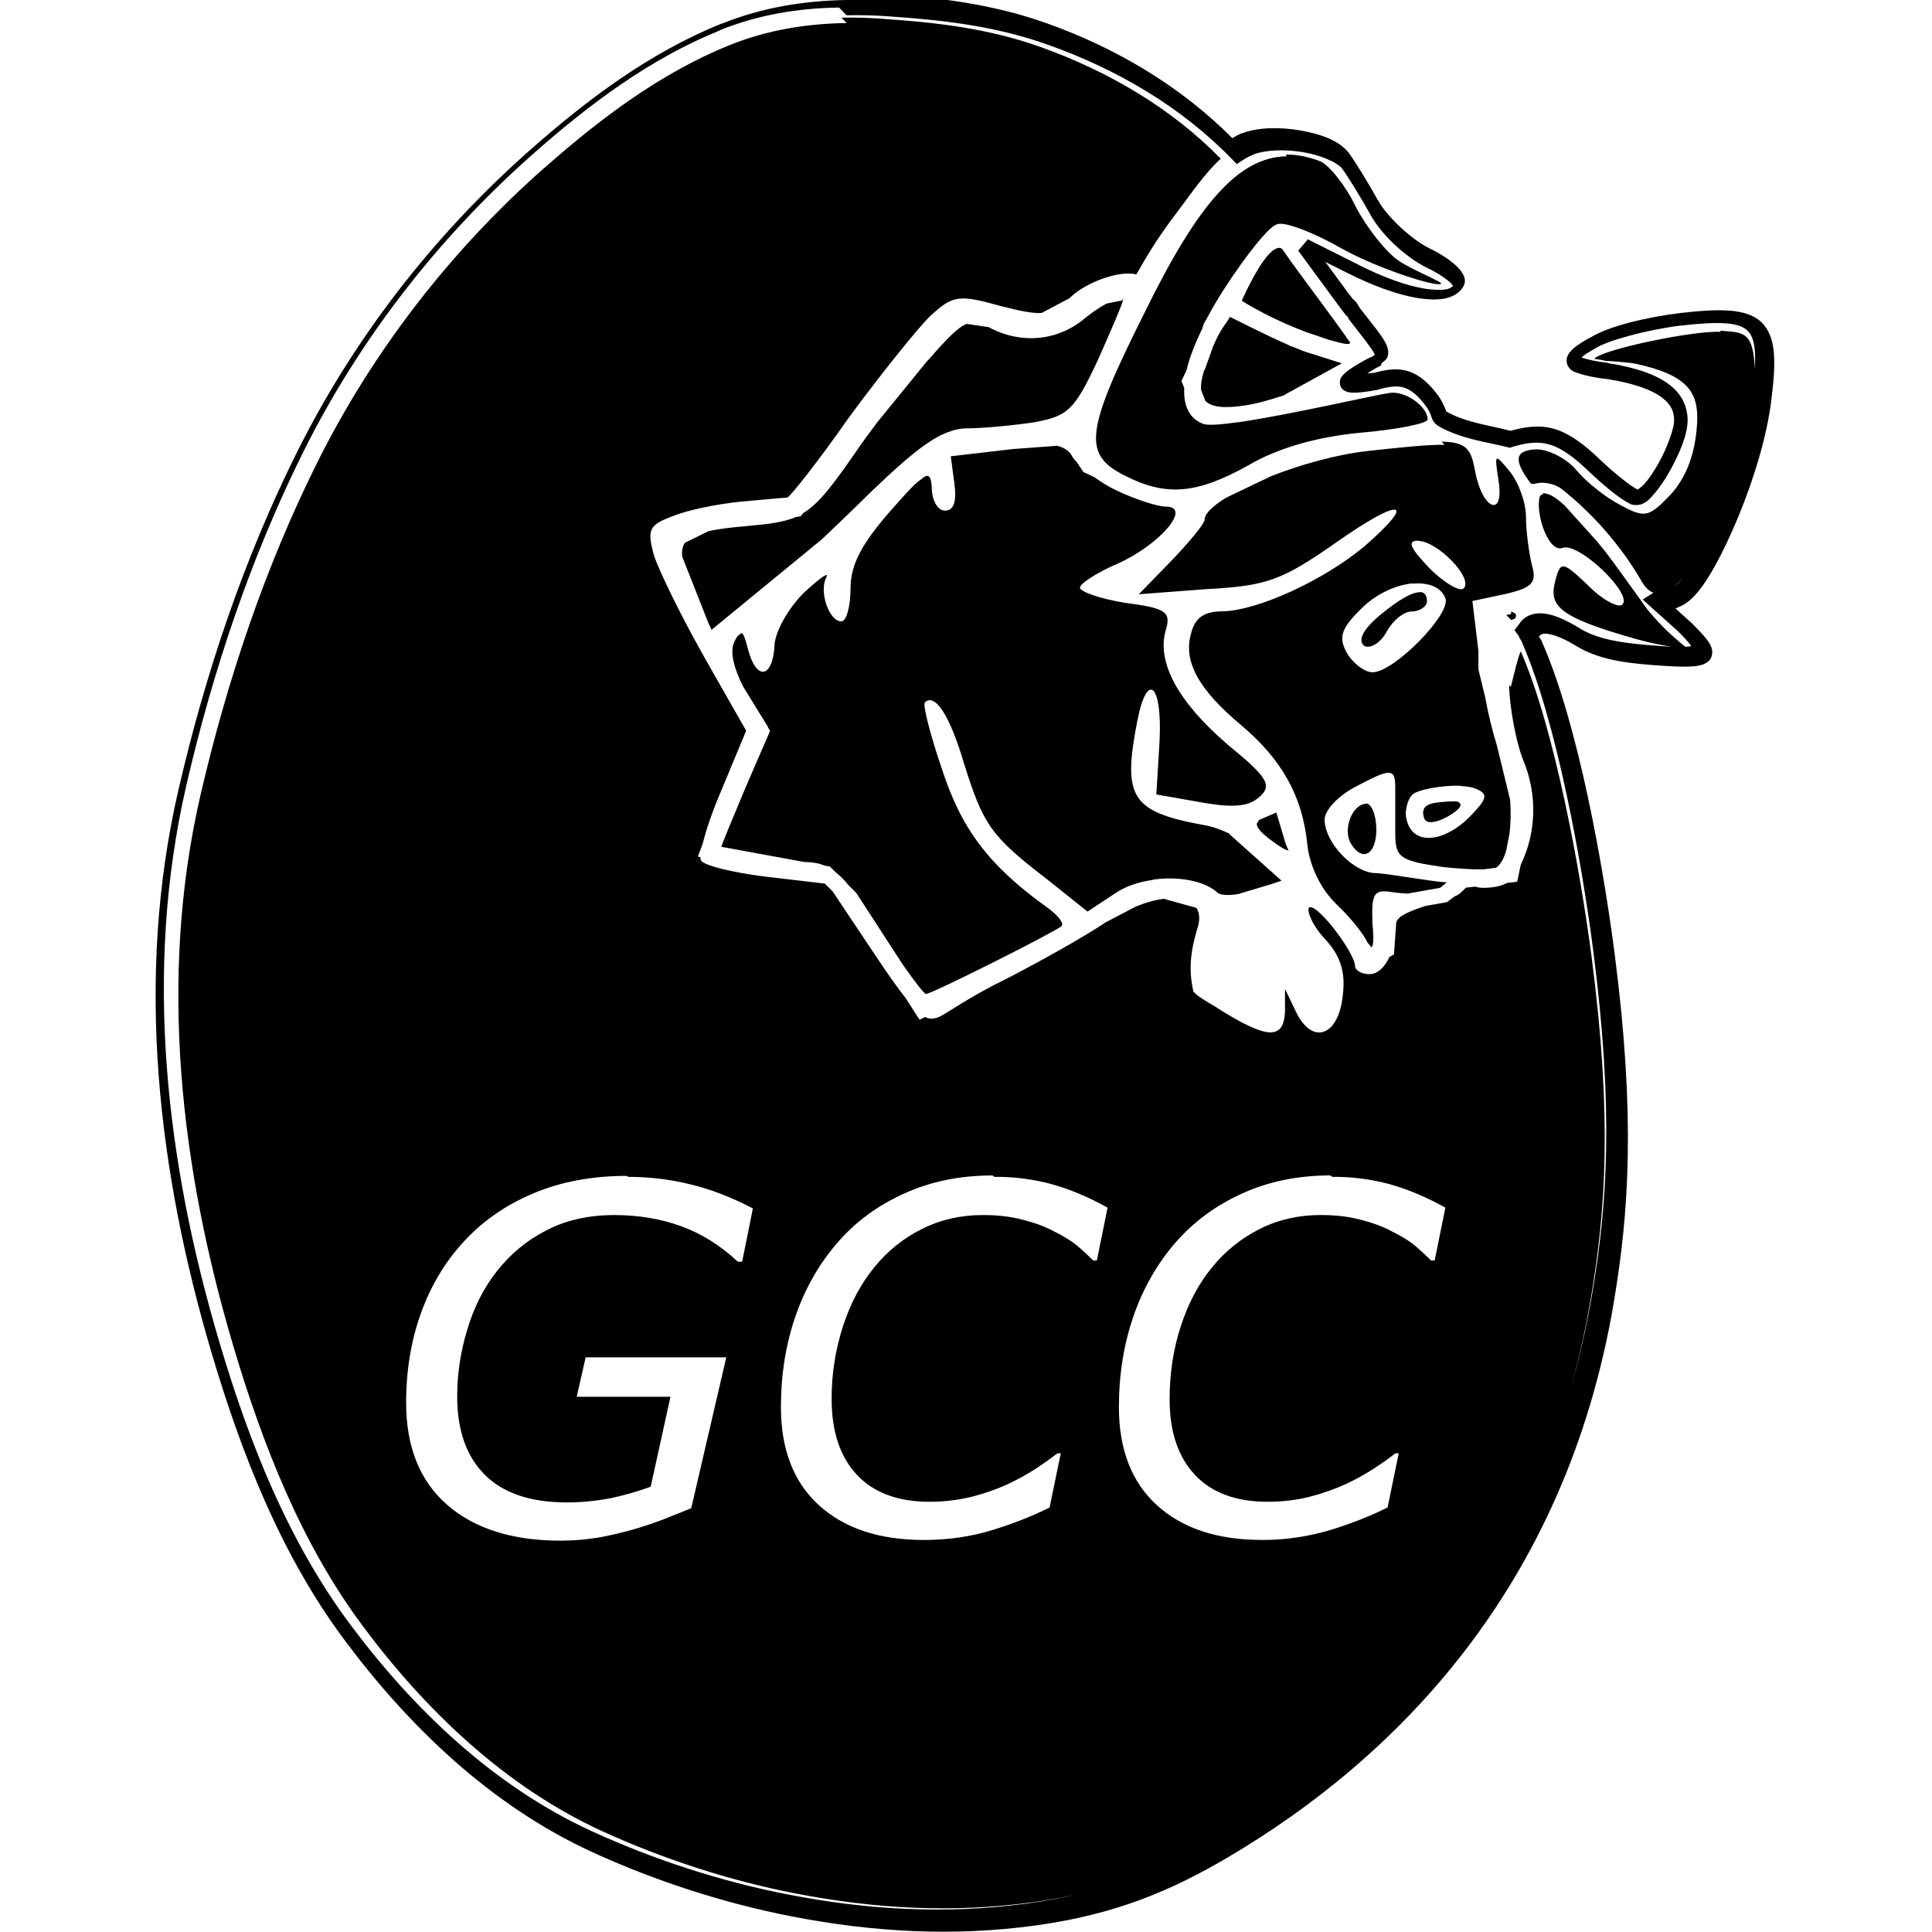<svg viewBox="0 0 128 128" xmlns="http://www.w3.org/2000/svg"><path d="M56.08 0c-2.82.049-5.6.495-8.27 1.574v-.01c-4.78 1.92-8.96 5.07-12.77 8.445 -6.37 5.64-11.63 12.448-15.37 19.964 -3.52 7.06-6.08 14.69-7.855 22.39v0c-2.88 12.47-1.346 25.33 2.23 37.357 1.96 6.6 4.56 13.25 8.73 18.869 4.273 5.756 9.75 11.04 16.46 14.116 4.15 1.9 8.665 3.37 13.16 4.25 5.43 1.06 10.78 1.36 16.23.61 5.3-.73 9.006-2.32 12.74-4.52 10.88-6.42 22.35-17.68 25.56-36.8v-.01c.99-5.87 1.44-12.25.06-22.96 -.73-5.67-2.4-15.26-4.83-20.76v-.01l-.01-.02 -.08-.16 -.05-.05 -.06-.09c.11-.14.21-.24.58-.19 .43.05 1.12.32 1.99.86l0 0 0 0c1.61.95 3.63 1.12 5.72 1.26 .86.06 1.5.07 1.98.03v-.001c.21-.02.43-.06.63-.13 .19-.08.39-.2.5-.42v0c.1-.21.11-.45.04-.67v-.001c-.07-.19-.16-.36-.28-.51 -.24-.32-.57-.66-.97-1.07l-.01-.01 -1.13-1.02c.33-.13.68-.29 1.08-.66 .95-.89 2.04-2.92 3.08-5.41 1.03-2.5 1.93-5.41 2.21-7.9 .15-1.24.22-2.23.14-3.04 -.08-.82-.33-1.5-.83-1.97 -.51-.47-1.21-.68-2.07-.75 -.87-.07-1.92 0-3.24.15h-.01c-2.19.27-4.75.85-6.01 1.64 -.04.01-.39.19-.76.45h0c-.21.13-.4.29-.56.48 -.09.09-.16.21-.21.36v0c-.06.18-.04.39.04.56l0 0v0c.19.36.46.42.72.51 .26.09.56.16.84.22 .55.11 1.04.16 1.06.16 1.86.29 3 .75 3.63 1.23 .63.48.8.95.8 1.53 0 .51-.46 1.81-1.05 2.85 -.3.52-.62 1-.9 1.32 -.25.27-.44.36-.45.39 .04.01.05.02-.03.02 -.02 0 .02-.03.02-.03l-.13-.05 -.03-.02 -.18-.12h-.01c-.49-.32-1.27-.96-2.03-1.67l-.01-.01c-1.16-1.125-2.1-1.81-3.08-2.12 -.94-.29-1.89-.19-2.96.11 -1.3-.35-2.97-.54-4.25-1.28v0c-.03-.06-.05-.12-.07-.17 -.09-.23-.25-.61-.63-1.09 -.68-.86-1.35-1.32-2.05-1.47 -.7-.15-1.35-.01-2.02.16 -.23.04-.29.03-.47.05 .13-.08.2-.14.35-.22h0l.29-.17 .26-.13 .05-.16c.14-.12.31-.21.39-.41 .11-.32.02-.64-.12-.92 -.28-.54-.83-1.19-1.71-2.32l-.01-.02c-.05-.09-.1-.17-.16-.27l0 0v0c-.04-.05-.07-.1-.11-.14l-.01-.01 -.01-.01v-.001c-.03-.03-.05-.06-.08-.08h-.01c.01.01-.02-.02-.06-.06l-.01-.01c-.01-.01-.01-.01-.01-.01 -.09-.11-.15-.19-.25-.32l-.01-.01 -1.56-2.12 1.46.73c1.74.88 3.37 1.46 4.69 1.67 .66.1 1.25.12 1.75.03 .5-.1.94-.33 1.21-.74h0c.09-.14.14-.3.14-.46h0c-.01-.15-.05-.28-.12-.4 -.12-.23-.29-.42-.51-.62 -.43-.39-1.05-.79-1.78-1.14 -1.21-.61-2.82-2.16-3.34-3.14l-.01-.01 -.01-.01c-.68-1.23-1.54-2.62-1.98-3.208l-.02-.02 -.02-.02c-.67-.76-1.87-1.16-3.17-1.38 -1.31-.22-2.71-.21-3.79.19l-.01 0 -.01 0c-.23.08-.43.21-.64.33 -3.44-3.455-7.73-5.99-12.29-7.61C65.73.25 62.14-.17 58.46-.41v0c-.95-.07-1.89-.09-2.84-.08Zm.01 1.012c.91-.02 1.83 0 2.75.07 3.65.24 7.14.65 10.61 1.89 4.56 1.62 8.85 4.13 12.2 7.6l.29.3 .35-.23c.24-.17.5-.3.77-.41 .8-.31 2.09-.35 3.27-.15 1.16.19 2.21.66 2.56 1.045 .36.49 1.23 1.88 1.88 3.05 .69 1.3 2.29 2.83 3.76 3.56l0 0 0 0c.66.31 1.22.68 1.54.97 .11.1.15.16.2.23 -.09.08-.18.18-.45.23 -.34.06-.83.05-1.41-.04 -1.18-.19-2.73-.73-4.4-1.58l-.01-.01 -3.35-1.68 -.64.75 2.81 3.82 0 0c.13.17.19.24.3.39l.06.08 .08.04v0h0l0 0c0-.01-.01-.01 0 .01l0 0 0 0c.01.02.06.11.12.22l.01.02 .02.02c.92 1.18 1.47 1.88 1.63 2.2 .08.16.04.15.06.11 .01-.05 0 0-.16.09l-.08.04 -.04.02 -.06.03v-.01l-.23.12c-.47.25-.85.48-1.14.69v0c-.14.09-.27.2-.38.32 -.11.11-.24.25-.24.52h-.001c-.01.14.05.29.14.41v-.001c.07.08.17.15.28.19 .17.07.33.08.52.08 .37 0 .87-.06 1.57-.19l.01-.01 .01-.01c.66-.17 1.15-.26 1.58-.16 .43.09.88.36 1.47 1.1v0c.32.4.4.61.46.8 .03.09.06.2.14.33 .07.13.21.27.36.36 1.58.9 3.44 1.08 4.6 1.4l.14.03 .13-.05c1.05-.32 1.78-.38 2.53-.15 .74.23 1.56.79 2.67 1.875l0 0 0 0c.79.74 1.58 1.4 2.17 1.78l.21.13 .01 0c.18.1.28.21.62.21 .56 0 .88-.36 1.23-.77 .35-.41.7-.93 1.02-1.5 .63-1.14 1.17-2.39 1.17-3.36 0-.83-.35-1.7-1.2-2.34 -.85-.65-2.14-1.125-4.1-1.44l-.02-.01 -.02-.01s-.5-.05-1.01-.16l-.001-.001c-.23-.05-.45-.11-.67-.18 .06-.06.1-.11.19-.17 .31-.22.67-.41.67-.41l.02-.01 .02-.02c.88-.55 3.5-1.24 5.59-1.5 1.29-.15 2.29-.21 3.03-.16 .74.05 1.18.22 1.45.47 .27.25.44.63.5 1.31 .06.67 0 1.61-.14 2.82v0c-.26 2.33-1.14 5.18-2.15 7.61 -1.01 2.42-2.22 4.47-2.84 5.05 -.79.72-1.19.63-1.29.6l-.21-.06 -.8.5 2.32 2.08c.39.39.7.72.86.94 .02.03.02.03.04.06 -.07.01-.12.03-.23.04 -.38.03-.98.02-1.82-.04 -2.08-.15-3.94-.34-5.27-1.13l-.01-.01c-.94-.58-1.71-.92-2.39-1.01 -.69-.09-1.34.15-1.67.68l-.32.42 .22.3v-.001s0 .01.01.02l-.05-.08 .17.22 -.1-.1 -.03-.04s-.03-.03.02.03l.24.41 0 0 0 0 0 .01c2.32 5.25 4.02 14.86 4.74 20.475 1.37 10.63.92 16.85-.06 22.65v0c-3.16 18.8-14.38 29.78-25.08 36.09 -3.67 2.16-7.2 3.67-12.37 4.378 -5.33.72-10.55.44-15.9-.61 -4.42-.86-8.86-2.31-12.94-4.18 -6.51-2.98-11.88-8.14-16.08-13.8 -4.064-5.48-6.64-12.006-8.58-18.56 -3.55-11.91-5.036-24.6-2.22-36.85v-.01c1.76-7.64 4.3-15.195 7.77-22.169 3.683-7.395 8.863-14.1 15.13-19.655 3.76-3.34 7.86-6.41 12.47-8.264V2C50.22.98 52.86.54 55.59.5Zm.01.514c-2.68.04-5.256.46-7.73 1.45 -4.53 1.82-8.58 4.85-12.33 8.175v-.01c-6.23 5.51-11.36 12.16-15.02 19.5 -3.46 6.93-5.98 14.454-7.74 22.05 -2.8 12.13-1.32 24.73 2.205 36.58 1.94 6.51 4.49 12.99 8.5 18.39 4.16 5.61 9.47 10.7 15.87 13.64 4.04 1.85 8.45 3.29 12.82 4.14 5.3 1.03 10.46 1.31 15.73.59 5.1-.7 8.54-2.18 12.17-4.32 10.61-6.27 21.7-17.11 24.83-35.74 .97-5.78 1.42-11.92.05-22.51 -.72-5.567-2.44-15.15-4.69-20.281l-.02-.02c-.12.3-.26.76-.41 1.4l-.24.95 -.11-.13c.01 1.32.43 3.72.92 4.95 .96 2.28.89 4.82-.15 6.96l-.24 1.13 -.68.08c-.29.16-.66.27-1.22.31 -.49.03-.59.01-.88-.07l-.61.07c-.28.24-.36.43-.76.58l-.5.38 -1.41.25c-1.03.33-1.84.66-1.95 1.09l-.15 2.12 -.31.18c-.32.7-.78 1.13-1.33 1.13 -.54 0-.94-.27-.94-.54 0-.81-2.29-3.9-2.97-3.9 -.34 0 .08 1.14.89 2.01 1.07 1.13 1.47 2.21 1.27 3.81 -.27 2.74-2.01 3.35-3.09 1.14l-.74-1.54v1.47c-.07 1.94-1.2 1.81-4.16 0 -.86-.58-1.45-.81-1.91-1.29 -.27-1.23-.29-2.4.29-4.27 .16-.54.11-.97-.09-1.28l-2.15-.6c-.56.06-1.19.24-1.86.51l-1.99 1.04c-1.49 1-4.47 2.66-6.67 3.79 -2.21 1.07-3.88 2.24-4.23 2.41 -.38.19-.69.27-1.08.08l-.36.18 -.95-1.47c-.52-.66-1.17-1.57-2.05-2.9l-2.76-4.13 -.52-.52 -3.84-.45c-2.22-.27-4.16-.74-4.36-1.08 -.03-.04-.04-.12-.04-.22l-.17-.04 .32-.85c.21-.87.63-2.12 1.21-3.47l1.67-4.02 -2.747-4.823c-.07-.11-.12-.22-.18-.33l-.01 0 -.03-.07c-1.46-2.59-2.82-5.42-3.14-6.38 -.47-1.75-.34-2.02 1.27-2.62 1-.41 3.01-.81 4.48-.95 1.47-.13 2.88-.27 3.08-.27 .2-.07 2.07-2.42 4.08-5.3 2.07-2.814 4.49-5.83 5.36-6.7 1.54-1.41 1.87-1.48 4.75-.68 1.29.33 2.06.48 2.66.45l1.85-.98c.05-.06.1-.09.16-.15 .87-.81 3.01-1.72 4.27-1.43 .6-1.04 1.33-2.33 2.63-4.03 1.03-1.36 1.91-2.68 2.96-3.63 -3.28-3.36-7.47-5.806-11.93-7.4 -3.41-1.22-6.85-1.63-10.49-1.87V1.24c-.91-.06-1.81-.09-2.71-.07Zm29.16 8.83c-3.19.04-5.89 3.125-9.43 10.36 -3.96 7.9-4.09 9.381-1.34 10.78 2.74 1.4 4.75 1.27 8.238-.68 1.94-1.14 4.55-1.88 7.44-2.15 2.41-.21 4.42-.61 4.42-.88 0-.81-1.44-1.93-2.55-1.75 -1.14.18-6.51 1.42-9.8 1.91l-.2.03 -.03 0c-1.1.15-1.93.22-2.25.12 -.93-.32-1.36-1.17-1.3-2.39l-.18-.47 .34-.72c.18-.8.54-1.718 1.02-2.71l.12-.37 .17-.29 .1-.18v0c.32-.6.66-1.18 1.03-1.75 1.47-2.28 3.01-4.221 3.55-4.356 .47-.21 2.41.53 4.29 1.609 2.45 1.36 6.32 2.58 6.58 2.33 .12-.12-2.01-.95-2.83-1.54 -.81-.54-2.08-2.15-2.82-3.55 -.67-1.407-1.75-2.75-2.35-3.02 -.81-.31-1.57-.46-2.3-.45Zm-.52 6.074c-.81 0-1.99 2.44-2.47 3.49 .45.3 2.08 1.26 4.26 2.08l1.48.5c.02 0 .04.01.06.02 .82.22 1.3.37 1.39.19 -1.43-2.06-3.07-4.14-4.52-6.224v-.001c-.07-.04-.15-.07-.23-.07Zm-10.3 3.45l-1.1.23V20.1c-.53.28-1.02.62-1.48 1 -1.75 1.47-4.16 1.74-6.31.6 -.02-.01-.04-.02-.06-.03l-1.46-.21c-.59.25-1.29.97-2.51 2.37 -.04.03-.08.08-.12.12l-3.28 4.03c-.49.65-.95 1.27-1.3 1.79 -1.66 2.4-2.55 3.58-3.6 4.22l-.18.22 -.3.04c-.81.35-1.77.47-3.24.6 -1.09.09-1.92.2-2.56.34l-1.56.77c-.17.24-.22.54-.18.92l1.71 4.34 .23.51 7.31-6 0 0c.74-.7 1.47-1.4 2.2-2.11 3.38-3.34 5.04-4.67 6.4-5.07l0-.01h.01c.32-.1.64-.16.95-.16 1.13 0 3.15-.2 4.49-.4 2.27-.41 2.68-.81 4.22-4.09 .93-2.08 1.67-3.83 1.67-3.96v-.001c0-.06-.02-.12-.05-.17Zm7.04 1.14c-.29.47-.64.81-1.12 1.96l-.5 1.41 -.11.23c-.14.46-.2.86-.18 1.19l.28.74c.41.44 1.28.52 2.65.31 .74-.11 1.7-.38 2.63-.69l-.01-.02 3.78-2.08 -2.46-.78c-.21-.07-.48-.2-.73-.29l-.24-.08 -.16-.09c-1.62-.7-3.6-1.75-3.89-1.86Zm32.53.96c-1.94-.07-7.75 1.16-8.35 1.76 -.03.01-.03.03-.02.04v0c.23.02.46.06.7.12 .61.05 1.46.09 2.03.2 3.42.74 4.17 1.87 4.07 3.89 -.11 2.05-.72 3.67-1.79 4.81 -1.41 1.47-1.68 1.54-3.29.66 -.94-.47-2.28-1.54-2.89-2.28 -.67-.81-1.88-1.41-2.68-1.41 -1.48.06-1.51.74-.38 2.25 .21.16.45-.17 1.29.03 .57.13.83.4 1.04.57 2.7 2.21 4.31 4.65 5.01 5.87 1.21 2.14 3.27.11 5.35-5.12 1.34-3.285 2.3-6.35 2.17-8.69 -.07-2.8-.77-2.64-2.31-2.77Zm-18.3 7.49c-1.05-.02-2.63.14-5.1.41 -2.06.23-4.41.89-6.4 1.67l-2.97 1.42c-.86.53-1.43 1.05-1.43 1.46 0 .26-1.01 1.47-2.15 2.67l-2.21 2.27 4.49-.34c4.02-.21 5.02-.6 8.57-3.08 4.28-3.02 5.49-2.89 1.87.26 -2.75 2.28-7.04 4.22-9.32 4.29 -1.28 0-1.88.4-2.15 1.47 -.54 1.87.53 3.75 3.35 6.1 2.68 2.27 4.02 4.68 4.35 7.83 .1 1.1.58 2.32 1.3 3.29l.36.44c.09.09.18.19.27.28 .94.88 1.8 1.97 2.07 2.55l.25.3c.13-.05.17-.61.07-1.53 -.07-1.95.06-2.29 1.13-2.15 .25.04.7.1 1.21.12l2.14-.38 .45-.36c-.97-.04-4.03-.61-4.68-.61 -1.48 0-3.42-2.01-3.42-3.55 0-.61.87-1.55 2-2.15 2.41-1.28 2.68-1.28 2.68.06v3.01c0 1.6.33 1.81 3.08 2.21 1.04.12 2.04.18 2.75.17l.86-.11c0-.01 0-.01 0-.01 .27-.18.49-.57.65-1.08l.23-1.18c.08-.69.1-1.46.04-2.23l-.88-3.61v-.001c-.32-1.05-.58-2.11-.77-3.18l-.45-1.84v-1.23l-.4-3.31 2.21-.47c1.74-.41 2.07-.74 1.74-1.88 -.2-.81-.4-2.28-.4-3.22 0-.95-.48-2.28-1.08-3.02 -1.01-1.21-1.01-1.21-.74.6 .4 2.54-1.08 1.94-1.55-.61 -.26-1.38-.48-1.93-2.22-1.96Zm-28.589.28l-4.13.48 .22 1.66c.2 1.34-.01 1.94-.61 1.94 -.47 0-.87-.67-.87-1.54 -.04-.63-.14-.89-.5-.7l-.28.23 -.01 0 -.01 0 -.34.29c-.38.375-.87.91-1.56 1.7 -1.95 2.21-2.68 3.62-2.68 5.15 0 1.2-.27 2.21-.61 2.21 -.81 0-1.48-1.95-1.01-2.89 .26-.47-.4 0-1.48 1 -1.01 1-1.94 2.61-1.94 3.54 -.14 2.14-1.21 2.28-1.75.2 -.18-.7-.3-1.05-.44-1.08l-.26.21v0c-.1.14-.18.3-.25.46 -.24.63.01 1.69.65 2.92l1.63 2.65 -.01.02 .14.22 -1.68 3.88 -1.15 2.77 -.41 1.03 5.51 1.01c.01 0 .04 0 .05 0 .5.01.91.08 1.3.24l.34.06 .35.35v0c.32.25.61.54.87.87l.53.53 3.07 4.73c.8 1.15 1.43 1.96 1.55 1.96 .4 0 8.51-4.09 8.98-4.49 .19-.21-.27-.75-1.01-1.28 -3.82-2.75-5.63-5.17-6.91-9.116 -.81-2.35-1.28-4.29-1.14-4.42 .67-.67 1.67.87 2.61 4.08 1.27 4.02 1.74 4.75 5.49 7.63l2.68 2.14 1.94-1.28c.66-.43 1.52-.7 2.4-.82l.02-.02 .01 0c1.59-.22 3.29.05 4.19.82 .17.22.74.25 1.42.14l2.3-.69 .57-.2 -3.45-3.08 .01-.03c-.59-.28-1.2-.5-1.75-.58 -4.76-.88-5.36-1.81-4.36-6.9 .66-3.36 1.67-2.42 1.47 1.4l-.21 3.48 3.01.53c1.52.27 2.46.29 3.13.05l.31-.14v0c.15-.09.3-.2.43-.32 .8-.74.46-1.28-2.15-3.42 -3.29-2.82-4.756-5.494-4.09-7.64 .33-1.14 0-1.41-2.68-1.75 -1.68-.27-3.02-.74-3.02-1.01s1.13-1.01 2.54-1.61c2.81-1.28 4.89-3.76 3.15-3.76 -.54 0-2.01-.47-3.29-1.08 -.51-.24-1-.55-1.45-.87l-.72-.34 -.43-.64c-.12-.13-.24-.26-.3-.37 -.18-.36-.48-.59-1.01-.73Zm35.14 2.99c-.14.01-.24.09-.27.25 -.24 1.14.61 3.65 1.54 3.31 1.07-.4 4.68 3.08 3.95 3.75 -.21.26-1.28-.27-2.21-1.21 -1.75-1.68-1.88-1.68-2.22-.4 -.41 1.61-.06 2.38 5.29 3.88 2.32.65 3.4.6 3.4.6s-.74-.58-1.39-1.22c-.66-.64-1.22-1.34-1.22-1.34 -.88-1.21-2.15-3.02-2.89-3.96 -.17-.2-.31-.37-.46-.56l-2.12-2.35c-.35-.32-.67-.57-.94-.69 -.21-.09-.39-.14-.53-.12Zm-8.3 3.1c1.27 0 3.68 2.48 3.01 3.14 -.21.26-1.28-.34-2.28-1.35 -1.28-1.34-1.48-1.81-.74-1.81Zm-.38 2.83c1.04-.1 1.92.22 2.19.99 .33 1.07-3.43 4.88-4.83 4.88 -.54 0-1.34-.61-1.74-1.34 -.54-1.01-.34-1.61 1.14-3.02 .97-.91 2.19-1.42 3.23-1.53Zm.51.57c-.51-.03-1.41.48-2.62 1.48 -1.21 1-1.54 1.74-1.07 2.08 .4.19 1.07-.21 1.47-.95 .4-.74 1.13-1.34 1.67-1.34 .53 0 1-.34 1-.67 0-.41-.17-.61-.47-.62Zm6.02 1.31v.14l-.32.05 .32.33v0c.09-.02.18-.05.26-.09 .16-.23.04-.4-.27-.45Zm-3.33 11.53c.4.01.75.07.98.17 .8.33.8.6-.14 1.6 -1.58 1.77-3.56 2.19-4.244.95 -.15-.27-.28-.73-.23-1.08 .05-.35.15-.79.42-1.064 .33-.34 1.99-.64 3.19-.6Zm-.4 1.02c-.25-.02-.6.01-.98.05 -.74.06-1.33.26-1.04 1.07 .28.78 2.4-.48 2.4-.86 0-.19-.15-.26-.4-.28Zm-5.85.15c-.94 0-1.61 1.73-1.01 2.67 .74 1.2 1.67.73 1.67-1.01h-.01c0-.94-.34-1.68-.67-1.68Zm-5.97.58l-1.15.5 -.15.25c.03.38.53.79 1.29 1.33 .42.3.67.42.82.44l-.19-.44ZM41.63 77.97h0v0c1.37 0 2.74.16 4.08.49 1.36.32 2.75.86 4.17 1.6l-.71 3.53h-.29c-1.16-1.09-2.42-1.87-3.78-2.36 -1.36-.49-2.83-.73-4.39-.73 -1.72 0-3.23.34-4.52 1.02v0c-1.28.65-2.39 1.57-3.27 2.7 -.87 1.1-1.52 2.39-1.96 3.86l0-.001c-.44 1.44-.67 2.93-.67 4.44 0 2.24.61 3.97 1.83 5.19 1.22 1.22 3.04 1.83 5.43 1.83v0c.99 0 1.98-.1 2.96-.29v0c.88-.19 1.75-.44 2.6-.75l1.31-5.96h-6.21l.59-2.61h9.317l-2.32 9.994 -1.87.75v0c-.69.26-1.38.49-2.08.69v0c-.74.2-1.48.38-2.23.51h0c-.82.13-1.64.2-2.47.2 -3.21 0-5.72-.8-7.53-2.38 -1.81-1.59-2.71-3.84-2.71-6.756 0-2.15.33-4.13.99-5.96 .66-1.83 1.62-3.42 2.88-4.77 1.25-1.35 2.78-2.4 4.6-3.16 1.81-.76 3.86-1.14 6.13-1.14Zm24.25 0v-.001c1.28-.01 2.57.15 3.81.49 1.2.33 2.43.85 3.69 1.55l-.71 3.5h-.24 -.001c-.34-.34-.69-.66-1.04-.96 -.36-.3-.875-.63-1.58-.98 -.58-.31-1.26-.56-2.05-.76 -.8-.21-1.67-.31-2.63-.31 -1.46 0-2.8.3-4.02.91v0c-1.24.61-2.32 1.48-3.18 2.55 -.875 1.06-1.57 2.35-2.07 3.878v0c-.51 1.57-.77 3.21-.76 4.86 0 2.14.55 3.81 1.67 5.01 1.11 1.19 2.72 1.79 4.82 1.79l-.001 0c.95 0 1.9-.11 2.82-.34v0c.83-.21 1.65-.5 2.43-.86v0c.63-.3 1.24-.64 1.83-1.02 .54-.36 1-.69 1.39-.99h.22l-.74 3.59c-1.1.55-2.36 1.05-3.78 1.49 -1.43.44-2.94.66-4.55.66 -2.95 0-5.27-.77-6.95-2.3 -1.68-1.53-2.52-3.7-2.52-6.5 0-2.15.32-4.15.96-6.01 .64-1.86 1.57-3.48 2.78-4.88 1.19-1.38 2.67-2.47 4.42-3.26 1.75-.8 3.7-1.2 5.86-1.2Zm22.39 0v-.001c1.28-.01 2.57.15 3.81.49 1.19.33 2.42.85 3.68 1.55l-.71 3.5h-.24l0-.001c-.34-.34-.69-.66-1.04-.96 -.35-.3-.875-.63-1.58-.98 -.58-.31-1.26-.56-2.05-.76 -.79-.21-1.67-.31-2.63-.31 -1.46 0-2.8.3-4.02.91v0c-1.23.61-2.32 1.48-3.18 2.55 -.88 1.06-1.57 2.35-2.07 3.878 -.5 1.52-.75 3.14-.75 4.86 0 2.14.55 3.81 1.67 5.01 1.11 1.19 2.72 1.79 4.82 1.79 .99 0 1.93-.11 2.82-.34v-.001c.83-.21 1.64-.5 2.43-.86v0c.63-.3 1.24-.64 1.83-1.02v0c.47-.31.94-.64 1.39-.99h.22l-.74 3.59c-1.1.55-2.36 1.05-3.78 1.49v0c-1.48.44-3.01.67-4.55.66 -2.95 0-5.27-.77-6.95-2.3 -1.68-1.53-2.52-3.7-2.52-6.5 0-2.15.32-4.15.96-6.01 .64-1.86 1.57-3.48 2.78-4.88 1.2-1.38 2.67-2.47 4.42-3.26 1.75-.8 3.7-1.2 5.86-1.2Z"/></svg>